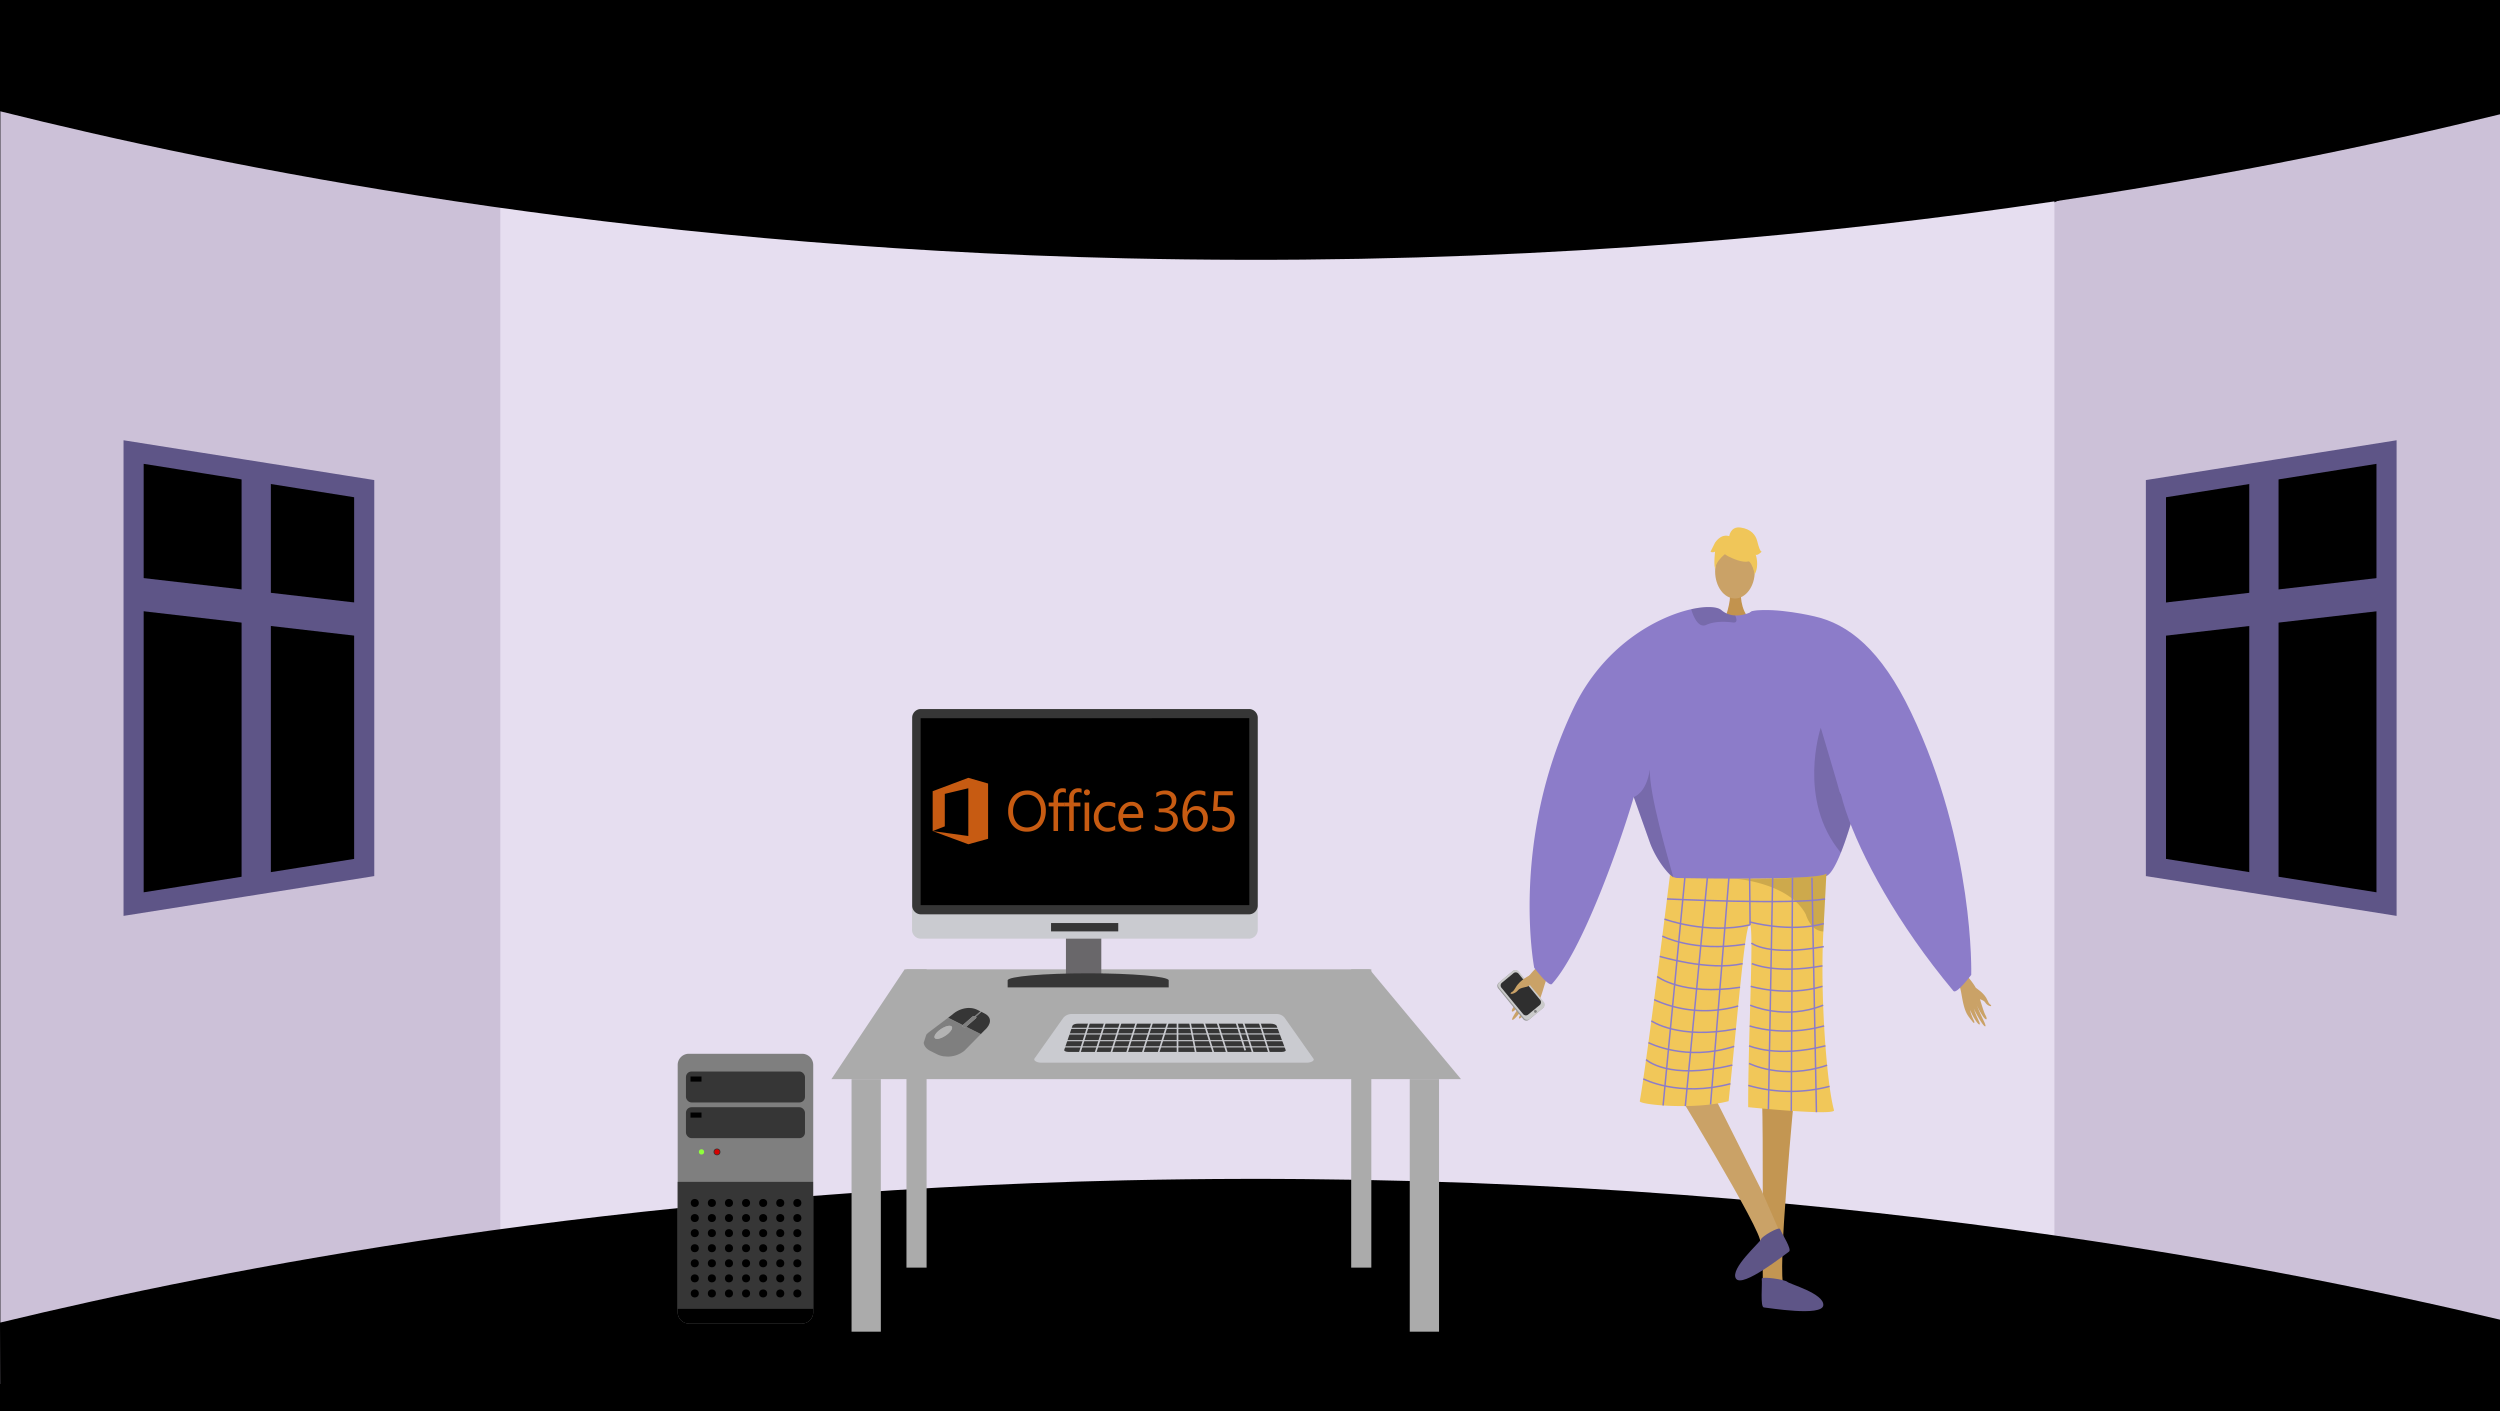<svg xmlns="http://www.w3.org/2000/svg" xmlns:xlink="http://www.w3.org/1999/xlink" width="1366" height="771" viewBox="0 0 1366 771"><defs><style>.a,.v{fill:none;}.b,.e{fill:#000;}.c{fill:#ccc1d8;}.d{fill:#e6def0;}.e{stroke:#5e5587;stroke-width:11px;}.e,.v{stroke-miterlimit:10;}.f{fill:#5e5587;}.g,.m{fill:#caa267;}.g{fill-rule:evenodd;}.h{fill:#979797;}.i{fill:#cacaca;}.j{fill:#2f2f2f;}.k{fill:#7f7f7f;}.l{fill:#c39652;}.n{fill:#c2934e;}.o{fill:#8c7cc9;}.p{fill:#f1c759;}.q{opacity:0.15;}.r{fill:#5e5586;}.s{opacity:0.3;}.t{opacity:0.5;}.u{fill:#f0c659;}.v{stroke:#8c7cc9;stroke-width:0.823px;}.w{fill:#ababab;}.x{fill:#cacbd0;}.y{fill:#363636;}.z{fill:#69676a;}.aa{clip-path:url(#a);}.ab{fill:#b3b3b3;}.ac{fill:#333;}.ad{fill:#d60100;}.ae{fill:#8fff3c;}.af{fill:#c75b12;}</style><clipPath id="a"><path class="a" d="M502.63,1384.624l8.58-26.79,31.88,2.2-8.58,26.79Z"/></clipPath></defs><g transform="translate(0 -808.353)"><rect class="b" width="1366" height="771" transform="translate(0 808.353)"/><path class="c" d="M1366,817.89v758.464l-242.228-67.587-32.991-6.263,1.636-558.092,30.118-25.56Z"/><path class="c" d="M316.3,933.825,300.245,1490.2.2,1564.594V814.541l298.845,93.57Z"/><path class="d" d="M697.978,897.425H273.37v617.384h849.165V897.425Z"/><path class="b" d="M0,869.133c121.657,30.38,335.7,73.889,615,80.373,352.972,8.194,622.429-47.1,751-78.7V808.353H0Z"/><path class="b" d="M0,1531.037c121.657-29.39,335.7-71.48,615-77.753,352.972-7.927,622.429,45.568,751,76.133v47.19L.2,1579.353Z"/><path class="e" d="M199,1075.354v207l-51,8.1-16,2.53-59,9.37v-247l59,9.37,16,2.53Z"/><path class="f" d="M148,1067.253v223.2l-16,2.53v-228.26Z"/><path class="f" d="M199,1138.174v18.12l-51-5.9-16-1.85-59-6.82V1123.6l59,6.82,16,1.85Z"/><path class="e" d="M1178,1075.354v207l51,8.1,16,2.53,59,9.37v-247l-59,9.37-16,2.53Z"/><path class="f" d="M1229,1067.253v223.2l16,2.53v-228.26Z"/><path class="f" d="M1178,1138.174v18.12l51-5.9,16-1.85,59-6.82V1123.6l-59,6.82-16,1.85Z"/><path class="g" d="M845.25,1331.739c-.595.749-9.249,7.8-11.467,12.523s-5.066,11.949-6.7,14.21c-1.916,2.66-1.01,3.836,1.532.891a51.175,51.175,0,0,0,5.017-6.98c.2-.481-1.382,2.546-3.351,5.744-2.093,3.4-4.572,7.013-3.984,7.433,1.142.813,7.83-8.742,8.708-10.535a50.022,50.022,0,0,1-2.377,4.7c-1.2,2.078-2.9,4.337-2.625,5,.441,1.05,4.672-3.762,6.992-8.165.18-.026-.128,1.556-3.235,6.6-.312.507-.578,1.989.9.495,3.115-3.145,4.686-4.268,6.839-9.681,2.1-5.278,3.134-11.569,5.811-14.943Z"/><path class="h" d="M818.681,1348.485l13.583,16.716a2.2,2.2,0,0,0,3.114.363l7.574-6.336a.673.673,0,0,0,.074-.068,2.261,2.261,0,0,0,.173-3.093l-13.583-16.715a2.2,2.2,0,0,0-3.112-.361l-7.07,5.914-.505.419A2.261,2.261,0,0,0,818.681,1348.485Z"/><path class="i" d="M819.06,1348.115l13.693,16.651a2.271,2.271,0,0,0,3.2.31l7.383-6.1a2.267,2.267,0,0,0,.233-3.128l-13.693-16.65a2.27,2.27,0,0,0-3.2-.311l-7.383,6.1A2.268,2.268,0,0,0,819.06,1348.115Z"/><path class="j" d="M820.393,1348.069l11.826,14.381a1.962,1.962,0,0,0,2.762.268l6.376-5.267a1.958,1.958,0,0,0,.2-2.7l-11.826-14.381a1.962,1.962,0,0,0-2.762-.268l-6.376,5.267A1.957,1.957,0,0,0,820.393,1348.069Z"/><circle class="k" cx="0.759" cy="0.759" r="0.759" transform="translate(838.182 1360.226)"/><path class="g" d="M836.346,1341.045s-5.838,2.562-8.235,6.944c-1.424,2.6-2.1,2.289-2.473,2.684-1.253,1.313,2.193.851,3.785-1.224,1.294-1.686,4.933-1.571,6.039-2.466s3.611-3.863,3.473-4.88S836.346,1341.045,836.346,1341.045Z"/><path class="l" d="M980.708,1403.45s-10.215,105.4-5.871,107.214c7.792,3.305,38.308,14.117,4.664,11.741-17.283,1.042-16.015-2.82-16.285-6.092-.22-2.673.287-97-.423-104.335-.159-1.643-.255-2.636-.255-2.636Z"/><path class="m" d="M909.471,1393.594s55.168,89.918,52.257,93.616c-5.2,6.68-26.594,30.978,1.64,12.527,15.605-7.5,12.618-10.257,11.261-13.247-1.109-2.443-9.271-21.121-12.221-27.875-.661-1.512-37.824-75.172-37.824-75.172Z"/><path class="n" d="M951.243,1131.466s-.9,10.043,5.294,15.6-14.276,0-14.276,0,3.809-9.619,2.955-15.6S951.243,1131.466,951.243,1131.466Z"/><ellipse class="m" cx="10.83" cy="14.777" rx="10.83" ry="14.777" transform="translate(937.145 1105.807)"/><path class="o" d="M1018.61,1228.1c-.181,2.8-2.443,13.195-5.626,24.5-.938,3.373-1.966,6.82-3.044,10.176-1.308,4.089-2.69,8.029-4.089,11.509-2.714,6.746-5.495,11.764-7.922,12.743-8.177,3.29-69.915,7.806-82.609,1.752-.3-.222-.617-.461-.921-.724-4.763-3.875-9.929-11.525-12.669-18.69,0-.009-7.3-20.574-8.785-24.762-.017-.041-.025-.074-.041-.107-.05-.164-.107-.32-.165-.469-.016-.057-.041-.106-.058-.164-7.683,26.234-28.125,83.851-44.661,102.1-1.735,1.917-9.723-8.835-9.723-8.835s-13.351-68.945,21.479-141.806c16.4-34.3,45.656-49.942,64.338-54.1,8.087-1.8,14.191-1.448,16.42.477a12.107,12.107,0,0,0,7.56,2.937,16.373,16.373,0,0,0,4.245-.387,21.11,21.11,0,0,0,4.5-1.53c.691-.321,1.094-.551,1.094-.551a43.918,43.918,0,0,1,11.434.683C1011.635,1151.131,1018.989,1222,1018.61,1228.1Z"/><path class="p" d="M912.493,1286.345a6.677,6.677,0,0,0,3.789,1.748c8.9.175,47.358.834,68.218-.365,7.36-.424,12.529-1.078,13.436-2.07,0,0,0,.03-.006.085-.054,1.149-.714,14.313-1.64,31.568-1.828,34.063,1.693,82.849,5.806,97.656.888,3.2-46.89-1.645-46.89-1.645-.133-35.152,3.2-96.864,1.048-99.63-2.621-3.365-6.87,50.917-11.742,96.339-18.921,4.936-48.882,1.94-48.536,0C900.09,1387,912.493,1286.345,912.493,1286.345Z"/><path class="q" d="M892.686,1243.859c.016.058.041.107.058.165.057.148.115.3.164.468.016.033.025.066.041.107,1.489,4.188,8.786,24.753,8.786,24.762,2.739,7.165,7.905,14.815,12.669,18.69-3.233-11.706-13.311-45.64-12.924-59.312C899.555,1241.918,892.686,1243.851,892.686,1243.859Z"/><path class="q" d="M1012.984,1252.595c-.938,3.373-1.966,6.82-3.044,10.176-1.308,4.089-2.69,8.029-4.089,11.509-24.177-28.949-10.99-68.312-10.99-68.312s10.217,34.173,10.324,35.135C1005.218,1241.449,1008.615,1246.376,1012.984,1252.595Z"/><path class="q" d="M948.812,1147.068c.033.979-.485,1.62-2.057,1.406-4.9-.666-10.439-.526-14.461,1.317a3.419,3.419,0,0,1-3.307-.14c-2.575-1.506-4.171-6-4.8-7.988a1.377,1.377,0,0,1-.065-.436c8.086-1.8,14.19-1.448,16.419.477a12.107,12.107,0,0,0,7.56,2.937A6.655,6.655,0,0,1,948.812,1147.068Z"/><path class="r" d="M972.619,1479.89c-.564-1.427-9.954,3.968-10.423,5.644s-17.151,16.068-13.659,21.458,27.164-13.566,28.957-14.738S973.729,1482.7,972.619,1479.89Z"/><path class="f" d="M962.61,1507.1c-.2-1.521,12.759.409,13.985,1.646s20.093,6.368,19.666,12.776-30.333,1.37-32.469,1.219S963.006,1510.093,962.61,1507.1Z"/><g class="s"><path d="M947.995,1288.433c-.145-.012-.289-.023-.429-.036C947.566,1288.4,947.718,1288.408,947.995,1288.433Z"/><path class="t" d="M947.995,1288.433c11.459.914,36.505-.7,36.505-.7,7.36-.424,12.529-1.078,13.436-2.07,0,0,0,.03-.006.085-.054,1.149-.714,14.313-1.64,31.568a8.45,8.45,0,0,1-1.2-.139,9.377,9.377,0,0,1-6.065-4.309,20.836,20.836,0,0,1-2.358-4.925C978.119,1291.681,951.666,1288.763,947.995,1288.433Z"/></g><path class="u" d="M943.905,1112.1s18.75,10.4,13.185-6.3C953.24,1094.259,931.118,1104.661,943.905,1112.1Z"/><path class="u" d="M946.623,1108.114s-10.49,6.225-9.478,12.469c0,0-2.314-18.643,8.117-19.111s14.47.538,13.544,20.252C958.806,1121.724,955.775,1106.042,946.623,1108.114Z"/><path class="u" d="M944.808,1101.593s.527-5.808,6.285-4.986,8.226,4.113,9.049,7.4,1.645,5.758,2.468,5.758c0,0-2.468,2.468-3.291,1.646,0,0,2.136,5.916-.577,10.773,0,0-1.068-7.483-5.181-8.3S944.808,1101.593,944.808,1101.593Z"/><path class="u" d="M945.335,1101.543s-4.114-2.468-8.227,3.291l-2.468,4.935s.823.823,2.468,0c0,0-.749,5.8.037,9.068l2.431-9.89Z"/><path class="g" d="M1072.073,1338.341c.431.7,7.095,7.6,8.506,11.855s3.1,10.711,4.262,12.806c1.364,2.466.47,3.376-1.4.6a44,44,0,0,1-3.569-6.467c-.119-.43.92,2.313,2.273,5.243,1.439,3.114,3.186,6.449,2.641,6.747-1.057.578-5.789-8.257-6.354-9.876a42.731,42.731,0,0,0,1.547,4.254c.81,1.9,2.036,4,1.729,4.537-.483.851-3.6-3.686-5.132-7.679-.15-.041-.049,1.34,2.087,5.961.215.464.29,1.756-.82.33-2.336-3-3.562-4.12-4.846-8.957-1.253-4.718-1.493-10.19-3.434-13.342Z"/><path class="g" d="M1079.664,1348.2s4.72,2.781,6.317,6.764c.949,2.368,1.554,2.167,1.836,2.543.935,1.247-1.958.5-3.1-1.431-.932-1.57-4.049-1.844-4.9-2.72s-2.688-3.664-2.466-4.517S1079.664,1348.2,1079.664,1348.2Z"/><line class="v" x1="12.133" y2="126.868" transform="translate(908.716 1285.514)"/><line class="v" x1="12.041" y2="124.659" transform="translate(920.848 1288.051)"/><line class="v" x1="10.013" y2="123.788" transform="translate(934.646 1288.051)"/><line class="v" x2="0.258" y2="25.641" transform="translate(955.996 1288.051)"/><line class="v" x1="2.323" y2="126.296" transform="translate(966.256 1288.051)"/><line class="v" x1="0.647" y2="127.355" transform="translate(978.76 1287.972)"/><line class="v" x2="2.45" y2="128.087" transform="translate(990.049 1287.972)"/><path class="v" d="M910.852,1299.543s68.324,3.225,86.376,0"/><path class="v" d="M956.254,1313.692c-23.906,5.415-46.783-3.145-46.783-3.145"/><path class="v" d="M956,1312.074s21.574,6.063,40.524.943"/><path class="v" d="M908.3,1319.845s17.228,9.019,45.21,4.421"/><path class="v" d="M906.886,1330.918s26.808,8.184,45.3,3.972"/><path class="v" d="M905.472,1341.918s13.653,10.7,45.309,5.9"/><path class="v" d="M903.826,1354.571a66.42,66.42,0,0,0,45.918,3.459"/><path class="v" d="M902.295,1366.163s14.746,10.466,46.21,4.387"/><path class="v" d="M900.7,1378.046s20.352,10.638,46.871,2.043"/><path class="v" d="M899.414,1387.319s12.007,11.548,47.136,2.987"/><path class="v" d="M897.905,1397.846s19.415,10.228,47.608,2.664"/><path class="v" d="M956.977,1323.655s9.013,7.442,39.543,1.917"/><path class="v" d="M957.213,1334.855s12.648,5.9,38.584,1.24"/><path class="v" d="M956.6,1347.287s19.528,5.881,39.2,0"/><path class="v" d="M956.315,1357.6s18.985,8.439,39.861,0"/><path class="v" d="M956,1368.914s18.074,6.342,40.7,0"/><path class="v" d="M955.7,1379.785s15.235,6.835,41.708,0"/><path class="v" d="M955.7,1389.4s18.088,9.322,42.629.991"/><path class="v" d="M955.269,1401.425a83.624,83.624,0,0,0,44.406.513"/><path class="o" d="M998.333,1186.2s-53.044-41.978-40.4-44.026,33.339,2.928,33.339,2.928c18.682,4.154,36.52,18.191,52.915,52.487,34.83,72.86,32.9,143.415,32.9,143.415s-8.066,10.819-9.724,8.835c-30.773-36.821-50.561-73.784-58.909-98.653S998.333,1186.2,998.333,1186.2Z"/><path class="w" d="M494.29,1337.984h254l50,60h-344Z"/><rect class="w" width="16" height="138" transform="translate(770.29 1397.984)"/><rect class="w" width="11" height="163" transform="translate(738.29 1337.984)"/><rect class="w" width="11" height="163" transform="translate(495.29 1337.984)"/><rect class="w" width="16" height="138" transform="translate(465.29 1397.984)"/><path class="x" d="M565.38,1386.553l15.57-22a6,6,0,0,1,4.91-2.14H697.34a5.586,5.586,0,0,1,4.55,2l15.73,22.34c1,1.23-1.66,2.23-3.28,2.23H568.65C566.88,1388.983,564.29,1387.943,565.38,1386.553Z"/><path class="y" d="M581.49,1382.053l4.51-13.27c.24-.63,1.51-1.1,3-1.1H694.21c1.67,0,3.1.531,3.37,1.24l4.92,13.2c.2.5-.79,1-2.08,1H583.78C582.41,1383.123,581.35,1382.6,581.49,1382.053Z"/><rect class="x" width="121.63" height="0.61" transform="translate(581.2 1369.923)"/><rect class="x" width="121.63" height="0.61" transform="translate(581.2 1372.994)"/><rect class="x" width="121.63" height="0.61" transform="translate(581.2 1376.673)"/><rect class="x" width="121.63" height="0.61" transform="translate(581.2 1380.053)"/><rect class="x" width="0.92" height="20.27" transform="translate(687.228 1365.313) rotate(-17.44)"/><rect class="x" width="0.92" height="20.27" transform="translate(678.327 1365.31) rotate(-17.44)"/><rect class="x" width="0.92" height="20.19" transform="translate(673.88 1363.175) rotate(-17.53)"/><rect class="x" width="0.92" height="20.27" transform="translate(664.197 1365.305) rotate(-17.44)"/><rect class="x" width="0.92" height="20.27" transform="translate(656.826 1365.304) rotate(-17.44)"/><rect class="x" width="0.92" height="20.27" transform="matrix(0.982, -0.19, 0.19, 0.982, 649.324, 1364.991)"/><rect class="x" width="0.92" height="20.27" transform="translate(642.94 1364.693)"/><rect class="x" width="20.27" height="0.92" transform="translate(589.237 1384.344) rotate(-72.56)"/><rect class="x" width="20.27" height="0.92" transform="translate(597.844 1384.362) rotate(-72.56)"/><rect class="x" width="20.27" height="0.92" transform="translate(606.442 1384.348) rotate(-72.56)"/><rect class="x" width="20.27" height="0.92" transform="translate(615.039 1384.35) rotate(-72.56)"/><rect class="x" width="20.27" height="0.92" transform="translate(623.637 1384.345) rotate(-72.56)"/><rect class="x" width="20.27" height="0.92" transform="translate(632.244 1384.354) rotate(-72.56)"/><rect class="z" width="19.32" height="22.43" transform="translate(582.43 1320.403)"/><path class="x" d="M502.955,1195.773H682.619a4.812,4.812,0,0,1,4.609,4.99v115.49a4.811,4.811,0,0,1-4.609,4.99H502.955a4.811,4.811,0,0,1-4.61-4.99v-115.49A4.812,4.812,0,0,1,502.955,1195.773Z"/><path class="y" d="M550.58,1347.873v-3.849c0-2.141,19.73-3.86,44-3.86s44,1.73,44,3.86v3.849Z"/><rect class="y" width="36.72" height="4.56" transform="translate(574.29 1312.703)"/><path class="y" d="M503.029,1195.773h179.59a4.812,4.812,0,0,1,4.609,4.99v102.19a4.811,4.811,0,0,1-4.609,4.99H503.029a4.811,4.811,0,0,1-4.61-4.99v-102.19A4.812,4.812,0,0,1,503.029,1195.773Z"/><path class="b" d="M503.038,1302.933l-.009-102.16,179.58-.02.018,102.18Z"/><g class="aa"><path class="k" d="M511.82,1375.983a1.707,1.707,0,0,1-.74-.2c-1.14-.66-.12-2.7,2.28-4.56,2-1.53,4.29-2.46,5.68-2.36a1.736,1.736,0,0,1,.74.2c1.14.66.12,2.7-2.28,4.56-2,1.531-4.29,2.461-5.68,2.36m6.18-11.51-10.81,8.17c-3.78,3.3-3.26,7.75,1.15,9.94l3.8,1.89a12.122,12.122,0,0,0,4.53,1.16,14.615,14.615,0,0,0,10.3-3.17l8.92-9.06-8-4h0a1.324,1.324,0,0,1-.9.33.608.608,0,0,1-.24-.06l-.83-.41c-.29-.15-.25-.5.08-.789h0l-8-4"/><path class="y" d="M532.89,1363.763h0m3-2.67h0l.26.13-3,2.66.15.07c.29.14.25.5-.08.79l-5.3,4.62,8,4,1.91-1.94c3.8-3.3,4.41-7.19,0-9.38l-1.89-.94"/><path class="y" d="M530.3,1359.1a14,14,0,0,0-9.9,3.59l-2.31,1.74,8,4,5.3-4.63a1.344,1.344,0,0,1,.9-.32.646.646,0,0,1,.24.06l.41.2-.27-.13,3-2.66.27.131h0l-1.9-.94a10.052,10.052,0,0,0-3.8-1"/><path class="k" d="M532.24,1363.493a1.344,1.344,0,0,0-.9.32l-5.3,4.63h0c-.34.29-.37.641-.08.79l.83.41a.625.625,0,0,0,.24.06,1.324,1.324,0,0,0,.9-.33h0l5.3-4.62c.34-.29.37-.65.08-.79l-.15-.07h0l-.27-.13h0l-.41-.2a.64.64,0,0,0-.24-.06"/><path class="k" d="M535.67,1360.974l-3.05,2.66.27.13h0l.27.14h0l3.04-2.66-.26-.14-.27-.13"/><path class="ab" d="M519,1368.853c-1.39-.1-3.68.83-5.68,2.36-2.39,1.86-3.42,3.9-2.28,4.56a1.706,1.706,0,0,0,.74.2c1.39.1,3.68-.83,5.68-2.36,2.39-1.86,3.42-3.9,2.28-4.56a1.735,1.735,0,0,0-.74-.2"/></g><path class="k" d="M370.29,1525.423v-135.2h0a6.09,6.09,0,0,1,6.09-6.09h61.87a6.09,6.09,0,0,1,6.09,6.09h0v135.19h0a6.09,6.09,0,0,1-6.09,6.09H376.38A6.09,6.09,0,0,1,370.29,1525.423Z"/><path class="y" d="M376.33,1531.5H438.2c3.36,0,6.09-3.46,6.09-7.729v-69.661h-74v69.661C370.29,1528.043,373,1531.5,376.33,1531.5Z"/><circle class="ac" cx="1.86" cy="1.86" r="1.86" transform="translate(389.91 1435.894)"/><circle class="ad" cx="1.46" cy="1.46" r="1.46" transform="translate(390.31 1436.293)"/><circle class="ae" cx="1.45" cy="1.45" r="1.45" transform="translate(381.85 1436.303)"/><rect class="y" width="65.04" height="16.91" rx="3.05" transform="translate(374.8 1393.823)"/><rect class="y" width="65.04" height="16.91" rx="3.05" transform="translate(374.8 1413.333)"/><rect width="6.01" height="2.79" transform="translate(377.29 1416.234)"/><rect width="6.01" height="2.79" transform="translate(377.29 1396.553)"/><path d="M370.29,1523.513v1.91h0a6.09,6.09,0,0,0,6.09,6.09h61.87a6.09,6.09,0,0,0,6.09-6.09h0v-1.91Z"/><circle cx="2.2" cy="2.2" r="2.2" transform="translate(433.47 1463.453)"/><circle cx="2.2" cy="2.2" r="2.2" transform="translate(424.13 1463.453)"/><circle cx="2.2" cy="2.2" r="2.2" transform="translate(414.79 1463.453)"/><circle cx="2.2" cy="2.2" r="2.2" transform="translate(405.45 1463.453)"/><circle cx="2.2" cy="2.2" r="2.2" transform="translate(396.11 1463.453)"/><circle cx="2.2" cy="2.2" r="2.2" transform="translate(386.77 1463.453)"/><circle cx="2.2" cy="2.2" r="2.2" transform="translate(377.43 1463.453)"/><circle cx="2.2" cy="2.2" r="2.2" transform="translate(433.47 1471.693)"/><circle cx="2.2" cy="2.2" r="2.2" transform="translate(424.13 1471.693)"/><circle cx="2.2" cy="2.2" r="2.2" transform="translate(414.79 1471.693)"/><circle cx="2.2" cy="2.2" r="2.2" transform="translate(405.45 1471.693)"/><circle cx="2.2" cy="2.2" r="2.2" transform="translate(396.11 1471.693)"/><circle cx="2.2" cy="2.2" r="2.2" transform="translate(386.77 1471.693)"/><circle cx="2.2" cy="2.2" r="2.2" transform="translate(377.43 1471.693)"/><circle cx="2.2" cy="2.2" r="2.2" transform="translate(433.47 1479.933)"/><circle cx="2.2" cy="2.2" r="2.2" transform="translate(424.13 1479.933)"/><circle cx="2.2" cy="2.2" r="2.2" transform="translate(414.79 1479.933)"/><circle cx="2.2" cy="2.2" r="2.2" transform="translate(405.45 1479.933)"/><circle cx="2.2" cy="2.2" r="2.2" transform="translate(396.11 1479.933)"/><circle cx="2.2" cy="2.2" r="2.2" transform="translate(386.77 1479.933)"/><circle cx="2.2" cy="2.2" r="2.2" transform="translate(377.43 1479.933)"/><circle cx="2.2" cy="2.2" r="2.2" transform="translate(433.47 1488.173)"/><circle cx="2.2" cy="2.2" r="2.2" transform="translate(424.13 1488.173)"/><circle cx="2.2" cy="2.2" r="2.2" transform="translate(414.79 1488.173)"/><circle cx="2.2" cy="2.2" r="2.2" transform="translate(405.45 1488.173)"/><circle cx="2.2" cy="2.2" r="2.2" transform="translate(396.11 1488.173)"/><circle cx="2.2" cy="2.2" r="2.2" transform="translate(386.77 1488.173)"/><circle cx="2.2" cy="2.2" r="2.2" transform="translate(377.43 1488.173)"/><circle cx="2.2" cy="2.2" r="2.2" transform="translate(433.47 1496.413)"/><circle cx="2.2" cy="2.2" r="2.2" transform="translate(424.13 1496.413)"/><circle cx="2.2" cy="2.2" r="2.2" transform="translate(414.79 1496.413)"/><circle cx="2.2" cy="2.2" r="2.2" transform="translate(405.45 1496.413)"/><circle cx="2.2" cy="2.2" r="2.2" transform="translate(396.11 1496.413)"/><circle cx="2.2" cy="2.2" r="2.2" transform="translate(386.77 1496.413)"/><circle cx="2.2" cy="2.2" r="2.2" transform="translate(377.43 1496.413)"/><circle cx="2.2" cy="2.2" r="2.2" transform="translate(433.47 1504.653)"/><circle cx="2.2" cy="2.2" r="2.2" transform="translate(424.13 1504.653)"/><circle cx="2.2" cy="2.2" r="2.2" transform="translate(414.79 1504.653)"/><circle cx="2.2" cy="2.2" r="2.2" transform="translate(405.45 1504.653)"/><circle cx="2.2" cy="2.2" r="2.2" transform="translate(396.11 1504.653)"/><circle cx="2.2" cy="2.2" r="2.2" transform="translate(386.77 1504.653)"/><circle cx="2.2" cy="2.2" r="2.2" transform="translate(377.43 1504.653)"/><circle cx="2.2" cy="2.2" r="2.2" transform="translate(433.47 1512.893)"/><circle cx="2.2" cy="2.2" r="2.2" transform="translate(424.13 1512.893)"/><circle cx="2.2" cy="2.2" r="2.2" transform="translate(414.79 1512.893)"/><circle cx="2.2" cy="2.2" r="2.2" transform="translate(405.45 1512.893)"/><circle cx="2.2" cy="2.2" r="2.2" transform="translate(396.11 1512.893)"/><circle cx="2.2" cy="2.2" r="2.2" transform="translate(386.77 1512.893)"/><circle cx="2.2" cy="2.2" r="2.2" transform="translate(377.43 1512.893)"/><rect class="b" width="69.98" height="62.92" transform="translate(557.1 1220.383)"/><path class="af" d="M571.442,1251.249a13.838,13.838,0,0,1-1.266,6.093,9.266,9.266,0,0,1-3.644,4.029,10.508,10.508,0,0,1-5.47,1.412,10.278,10.278,0,0,1-5.319-1.373,9.227,9.227,0,0,1-3.6-3.9,12.535,12.535,0,0,1-1.276-5.728,13.589,13.589,0,0,1,1.291-6.071,9.264,9.264,0,0,1,3.7-4.029,10.9,10.9,0,0,1,5.585-1.4,9.91,9.91,0,0,1,5.2,1.381,9.243,9.243,0,0,1,3.55,3.885,12.579,12.579,0,0,1,1.252,5.706m-2.671.334a10.06,10.06,0,0,0-1.987-6.632,6.829,6.829,0,0,0-5.54-2.382,7.269,7.269,0,0,0-4,1.13,7.439,7.439,0,0,0-2.74,3.211,10.848,10.848,0,0,0-.971,4.643,11.057,11.057,0,0,0,.934,4.652,7.22,7.22,0,0,0,2.662,3.157,7.76,7.76,0,0,0,9.593-1.251,9.655,9.655,0,0,0,2.048-6.528m13.613-10a3.312,3.312,0,0,0-1.656-.41q-2.61,0-2.61,3.3v2.4h3.642v2.108h-3.642V1262.4h-2.489v-13.431h-2.64v-2.108h2.64v-2.519a5.3,5.3,0,0,1,1.4-3.825,4.708,4.708,0,0,1,3.553-1.458,4.855,4.855,0,0,1,1.8.275v2.246Z"/><path class="af" d="M590.961,1241.582a3.307,3.307,0,0,0-1.654-.41q-2.61,0-2.61,3.3v2.4h3.642v2.108H586.7V1262.4h-2.491v-13.431h-2.64v-2.108h2.64v-2.519a5.291,5.291,0,0,1,1.4-3.825,4.706,4.706,0,0,1,3.552-1.458,4.854,4.854,0,0,1,1.806.275v2.245Zm4.59-.288a1.532,1.532,0,0,1-.486,1.16,1.691,1.691,0,0,1-2.307.015,1.627,1.627,0,0,1,1.153-2.784,1.584,1.584,0,0,1,1.169.47,1.547,1.547,0,0,1,.471,1.139m-.425,21.108h-2.49v-15.54h2.49Zm14.205-.712a8.076,8.076,0,0,1-4.265,1.093,7.5,7.5,0,0,1-3.817-.978,6.759,6.759,0,0,1-2.633-2.772,8.5,8.5,0,0,1-.94-4.02,8.654,8.654,0,0,1,2.207-6.193,7.714,7.714,0,0,1,5.881-2.337,7.877,7.877,0,0,1,3.6.789v2.549a6.374,6.374,0,0,0-3.7-1.213,4.977,4.977,0,0,0-3.923,1.722,6.509,6.509,0,0,0-1.511,4.455,6.141,6.141,0,0,0,1.436,4.295,4.938,4.938,0,0,0,3.846,1.577,6.274,6.274,0,0,0,3.825-1.336v2.369Zm15.292-6.434H613.651a5.8,5.8,0,0,0,1.389,4.014,4.853,4.853,0,0,0,3.678,1.388,7.624,7.624,0,0,0,4.813-1.7v2.323a8.889,8.889,0,0,1-5.4,1.5,6.518,6.518,0,0,1-5.192-2.148,8.763,8.763,0,0,1-1.866-5.942,9.428,9.428,0,0,1,.935-4.21,7.142,7.142,0,0,1,2.571-2.952,6.641,6.641,0,0,1,3.642-1.048,5.881,5.881,0,0,1,4.712,1.967,8.161,8.161,0,0,1,1.693,5.5v1.3Zm-2.549-2.11a5.146,5.146,0,0,0-1.04-3.347,3.522,3.522,0,0,0-2.845-1.192,4.008,4.008,0,0,0-2.959,1.245,5.788,5.788,0,0,0-1.547,3.293Zm21.486,3.1a5.929,5.929,0,0,1-2.109,4.743,8.25,8.25,0,0,1-5.54,1.8,9.055,9.055,0,0,1-4.948-1.183v-2.671a7.938,7.938,0,0,0,5.038,1.729,5.538,5.538,0,0,0,3.651-1.13,3.769,3.769,0,0,0,1.359-3.059q0-4.262-6.071-4.263h-1.8v-2.111h1.714q5.371,0,5.372-4.006,0-3.7-4.1-3.7a6.973,6.973,0,0,0-4.324,1.547v-2.412a9.449,9.449,0,0,1,4.947-1.245,6.431,6.431,0,0,1,4.363,1.435,4.722,4.722,0,0,1,1.661,3.755q0,4.3-4.34,5.525v.06a6.018,6.018,0,0,1,3.719,1.67,4.778,4.778,0,0,1,1.411,3.521m16.374-.743a7.91,7.91,0,0,1-.887,3.748,6.457,6.457,0,0,1-2.452,2.61,6.739,6.739,0,0,1-3.5.926,5.942,5.942,0,0,1-5.123-2.625,12.532,12.532,0,0,1-1.858-7.331,18.273,18.273,0,0,1,1.1-6.593,9.835,9.835,0,0,1,3.117-4.408,7.44,7.44,0,0,1,4.659-1.548,8.819,8.819,0,0,1,3.614.622v2.353a7.674,7.674,0,0,0-3.553-.865,5.327,5.327,0,0,0-4.62,2.588,12.175,12.175,0,0,0-1.739,6.9h.061a5.131,5.131,0,0,1,4.963-3.082,5.856,5.856,0,0,1,4.523,1.845,6.881,6.881,0,0,1,1.7,4.863m-2.549.318a5.408,5.408,0,0,0-1.115-3.6,3.863,3.863,0,0,0-3.119-1.317,4.105,4.105,0,0,0-3.066,1.281,4.288,4.288,0,0,0-1.243,3.1,5.915,5.915,0,0,0,1.236,3.831,4,4,0,0,0,6.147.2,5.16,5.16,0,0,0,1.16-3.5m17.2-.061a6.591,6.591,0,0,1-2.1,5.1,7.98,7.98,0,0,1-5.609,1.925,8.753,8.753,0,0,1-4.506-.909v-2.641a8.265,8.265,0,0,0,4.536,1.428,5.3,5.3,0,0,0,3.718-1.292,4.453,4.453,0,0,0,1.413-3.457,4.136,4.136,0,0,0-1.427-3.333,6.257,6.257,0,0,0-4.143-1.206,31.754,31.754,0,0,0-3.688.181l.743-10.911h10.062v2.245h-7.907l-.439,6.39,2-.078a7.911,7.911,0,0,1,5.372,1.717,6.072,6.072,0,0,1,1.973,4.841m-134.7,10.871,0,0v-30.159l-10.805-3.118-19.425,7.294-.049.009,0,21.807,6.629-2.594v-17.743l12.843-3.07,0,26.086-19.459-2.679,19.459,7.186v.008l10.807-2.991v-.034Z"/></g></svg>